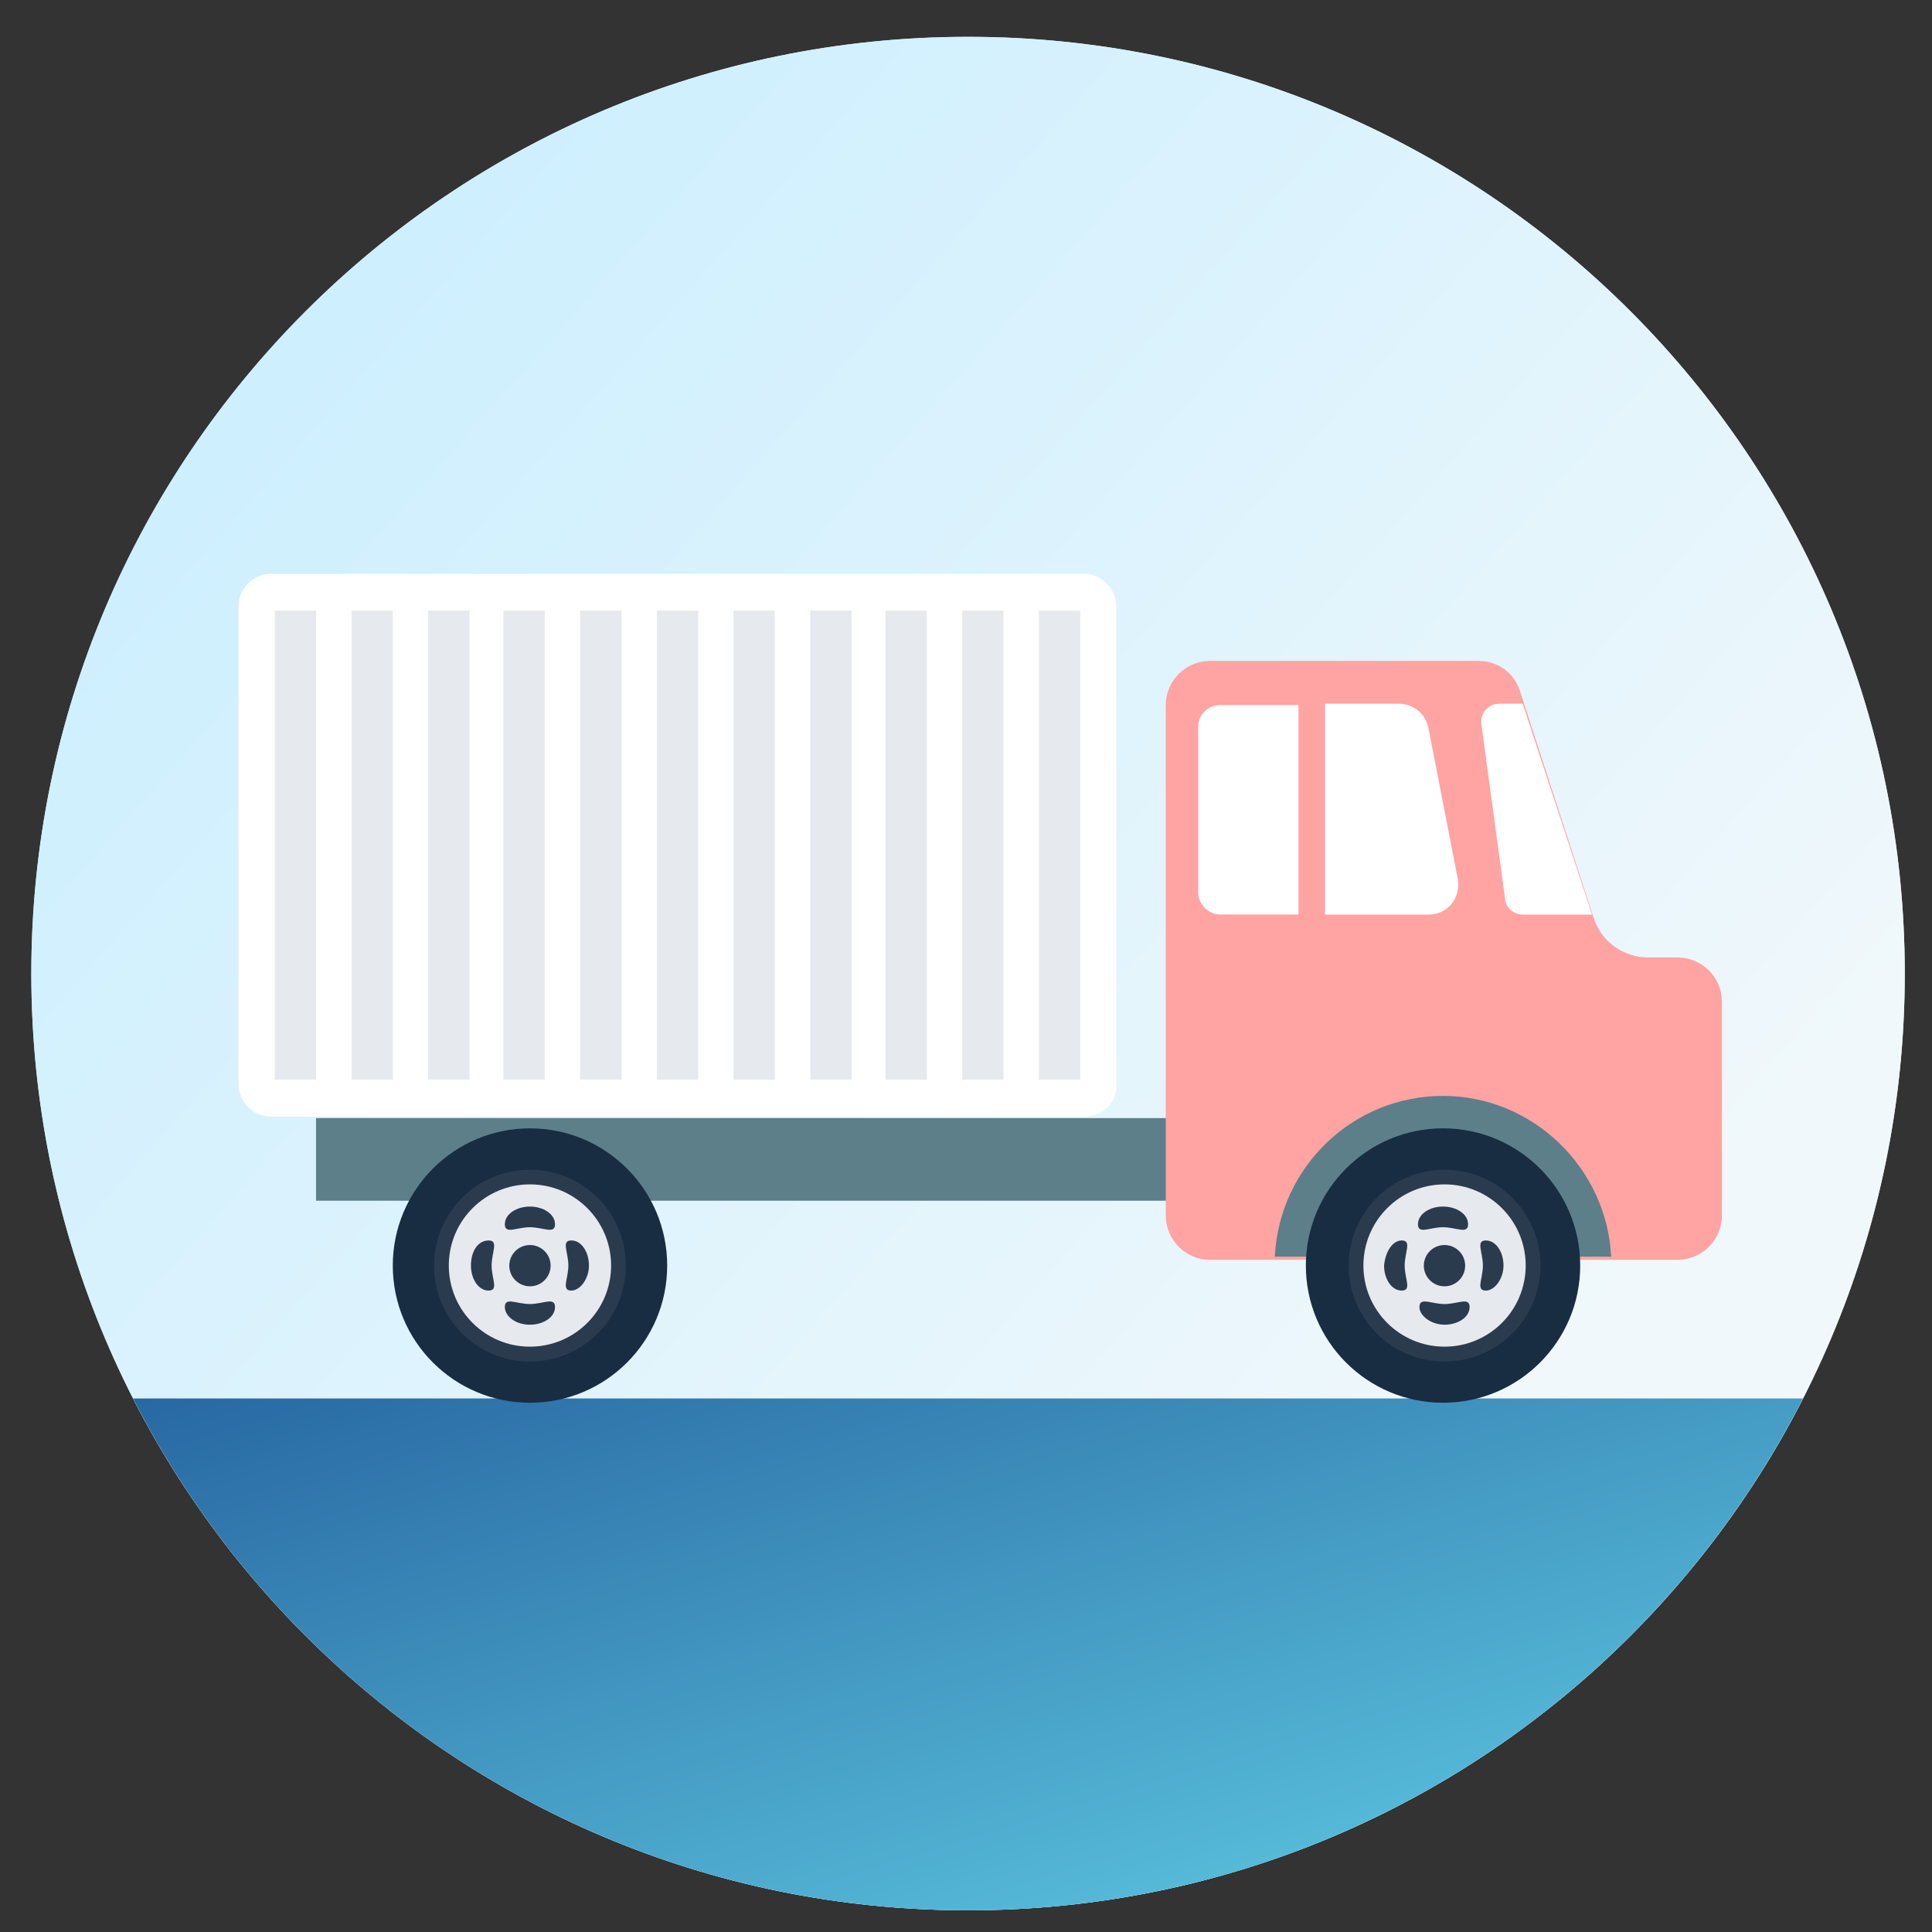<svg width="33" height="33" viewBox="0 0 33 33" fill="none" xmlns="http://www.w3.org/2000/svg">
<rect x="0" y="0" width="33" height="33" fill="#333333" stroke="none"/>
<g id="truck-svgrepo-com 4" clip-path="url(#clip0_151_1892)">
<path id="Vector" d="M16.535 32.629C25.372 32.629 32.535 25.465 32.535 16.629C32.535 7.792 25.372 0.629 16.535 0.629C7.699 0.629 0.535 7.792 0.535 16.629C0.535 25.465 7.699 32.629 16.535 32.629Z" fill="#C5EDFF"/>
<path id="Vector_2" d="M16.535 32.629C25.372 32.629 32.535 25.465 32.535 16.629C32.535 7.792 25.372 0.629 16.535 0.629C7.699 0.629 0.535 7.792 0.535 16.629C0.535 25.465 7.699 32.629 16.535 32.629Z" fill="url(#paint0_linear_151_1892)"/>
<path id="Vector_3" d="M2.273 23.887C4.919 29.077 10.311 32.63 16.535 32.63C22.759 32.63 28.151 29.077 30.796 23.887H2.273Z" fill="url(#paint1_linear_151_1892)"/>
<path id="Vector_4" d="M20.491 19.098H5.398V20.509H20.491V19.098Z" fill="#5C7F8A"/>
<path id="Vector_5" d="M18.512 19.073H4.629C4.326 19.073 4.074 18.821 4.074 18.519V10.355C4.074 10.053 4.326 9.801 4.629 9.801H18.512C18.814 9.801 19.066 10.053 19.066 10.355V18.519C19.091 18.821 18.84 19.073 18.512 19.073Z" fill="url(#paint2_linear_151_1892)"/>
<g id="Group">
<path id="Vector_6" d="M5.399 10.43H4.693V18.442H5.399V10.43Z" fill="#E6E9EE"/>
<path id="Vector_7" d="M6.709 10.43H6.004V18.442H6.709V10.43Z" fill="#E6E9EE"/>
<path id="Vector_8" d="M8.019 10.43H7.313V18.442H8.019V10.43Z" fill="#E6E9EE"/>
<path id="Vector_9" d="M9.304 10.43H8.599V18.442H9.304V10.43Z" fill="#E6E9EE"/>
<path id="Vector_10" d="M10.615 10.43H9.909V18.442H10.615V10.43Z" fill="#E6E9EE"/>
<path id="Vector_11" d="M11.925 10.43H11.22V18.442H11.925V10.43Z" fill="#E6E9EE"/>
<path id="Vector_12" d="M13.235 10.43H12.529V18.442H13.235V10.43Z" fill="#E6E9EE"/>
<path id="Vector_13" d="M14.545 10.43H13.84V18.442H14.545V10.43Z" fill="#E6E9EE"/>
<path id="Vector_14" d="M15.831 10.43H15.125V18.442H15.831V10.43Z" fill="#E6E9EE"/>
<path id="Vector_15" d="M17.141 10.43H16.436V18.442H17.141V10.43Z" fill="#E6E9EE"/>
<path id="Vector_16" d="M18.451 10.43H17.745V18.442H18.451V10.43Z" fill="#E6E9EE"/>
</g>
<path id="Vector_17" d="M28.655 16.354H28.151C27.723 16.354 27.345 16.076 27.219 15.673L25.959 11.793C25.859 11.491 25.581 11.289 25.254 11.289H20.668C20.265 11.289 19.912 11.617 19.912 12.045V20.763C19.912 21.166 20.24 21.519 20.668 21.519H28.655C29.059 21.519 29.411 21.191 29.411 20.763V17.11C29.411 16.681 29.059 16.354 28.655 16.354Z" fill="#FFA3A3"/>
<g id="Group_2">
<path id="Vector_18" d="M20.466 12.421V15.243C20.466 15.444 20.642 15.621 20.844 15.621H22.179V12.043H20.844C20.642 12.043 20.466 12.194 20.466 12.421Z" fill="white"/>
<path id="Vector_19" d="M24.901 15.018L24.397 12.423C24.346 12.196 24.145 12.02 23.893 12.02H22.633V15.623H24.397C24.724 15.623 24.951 15.345 24.901 15.018Z" fill="white"/>
<path id="Vector_20" d="M27.193 15.623H26.009C25.858 15.623 25.707 15.497 25.707 15.345L25.303 12.372C25.278 12.171 25.43 12.02 25.606 12.02H26.009L27.193 15.623Z" fill="white"/>
</g>
<path id="Vector_21" d="M27.52 21.465H21.775C21.851 19.928 23.111 18.719 24.648 18.719C26.185 18.719 27.445 19.953 27.52 21.465Z" fill="#5C7F8A"/>
<path id="Vector_22" d="M24.648 23.96C25.942 23.96 26.991 22.911 26.991 21.617C26.991 20.323 25.942 19.273 24.648 19.273C23.354 19.273 22.305 20.323 22.305 21.617C22.305 22.911 23.354 23.96 24.648 23.96Z" fill="#182D41"/>
<path id="Vector_23" d="M24.674 23.256C25.578 23.256 26.312 22.523 26.312 21.618C26.312 20.714 25.578 19.98 24.674 19.98C23.769 19.98 23.036 20.714 23.036 21.618C23.036 22.523 23.769 23.256 24.674 23.256Z" fill="#2B3B4E"/>
<path id="Vector_24" d="M24.674 23.002C25.439 23.002 26.06 22.382 26.06 21.616C26.06 20.851 25.439 20.23 24.674 20.23C23.909 20.23 23.288 20.851 23.288 21.616C23.288 22.382 23.909 23.002 24.674 23.002Z" fill="#E6E9EE"/>
<g id="Group_3">
<path id="Vector_25" d="M25.076 20.912C25.076 21.088 24.875 20.962 24.648 20.962C24.421 20.962 24.22 21.088 24.22 20.912C24.22 20.735 24.421 20.609 24.648 20.609C24.875 20.609 25.076 20.735 25.076 20.912Z" fill="#2B3B4E"/>
<path id="Vector_26" d="M24.245 22.325C24.245 22.148 24.447 22.274 24.674 22.274C24.9 22.274 25.102 22.148 25.102 22.325C25.102 22.501 24.9 22.627 24.674 22.627C24.447 22.627 24.245 22.476 24.245 22.325Z" fill="#2B3B4E"/>
<path id="Vector_27" d="M25.379 22.044C25.203 22.044 25.329 21.843 25.329 21.616C25.329 21.389 25.203 21.188 25.379 21.188C25.555 21.188 25.681 21.389 25.681 21.616C25.681 21.843 25.53 22.044 25.379 22.044Z" fill="#2B3B4E"/>
<path id="Vector_28" d="M23.943 21.188C24.119 21.188 23.993 21.389 23.993 21.616C23.993 21.843 24.119 22.044 23.943 22.044C23.767 22.044 23.641 21.843 23.641 21.616C23.666 21.364 23.792 21.188 23.943 21.188Z" fill="#2B3B4E"/>
<path id="Vector_29" d="M24.673 21.971C24.868 21.971 25.026 21.813 25.026 21.618C25.026 21.424 24.868 21.266 24.673 21.266C24.478 21.266 24.32 21.424 24.32 21.618C24.32 21.813 24.478 21.971 24.673 21.971Z" fill="#2B3B4E"/>
</g>
<path id="Vector_30" d="M9.052 23.96C10.347 23.96 11.396 22.911 11.396 21.617C11.396 20.323 10.347 19.273 9.052 19.273C7.758 19.273 6.709 20.323 6.709 21.617C6.709 22.911 7.758 23.96 9.052 23.96Z" fill="#182D41"/>
<path id="Vector_31" d="M9.052 23.256C9.956 23.256 10.69 22.523 10.69 21.618C10.69 20.714 9.956 19.98 9.052 19.98C8.147 19.98 7.414 20.714 7.414 21.618C7.414 22.523 8.147 23.256 9.052 23.256Z" fill="#2B3B4E"/>
<path id="Vector_32" d="M9.052 23.002C9.817 23.002 10.438 22.382 10.438 21.616C10.438 20.851 9.817 20.23 9.052 20.23C8.286 20.23 7.666 20.851 7.666 21.616C7.666 22.382 8.286 23.002 9.052 23.002Z" fill="#E6E9EE"/>
<g id="Group_4">
<path id="Vector_33" d="M9.48 20.912C9.48 21.088 9.278 20.962 9.051 20.962C8.825 20.962 8.623 21.088 8.623 20.912C8.623 20.735 8.825 20.609 9.051 20.609C9.278 20.609 9.48 20.735 9.48 20.912Z" fill="#2B3B4E"/>
<path id="Vector_34" d="M8.623 22.325C8.623 22.148 8.825 22.274 9.051 22.274C9.278 22.274 9.48 22.148 9.48 22.325C9.48 22.501 9.278 22.627 9.051 22.627C8.799 22.627 8.623 22.476 8.623 22.325Z" fill="#2B3B4E"/>
<path id="Vector_35" d="M9.758 22.044C9.582 22.044 9.708 21.843 9.708 21.616C9.708 21.389 9.582 21.188 9.758 21.188C9.934 21.188 10.06 21.389 10.06 21.616C10.06 21.843 9.909 22.044 9.758 22.044Z" fill="#2B3B4E"/>
<path id="Vector_36" d="M8.346 21.188C8.523 21.188 8.397 21.389 8.397 21.616C8.397 21.843 8.523 22.044 8.346 22.044C8.17 22.044 8.044 21.843 8.044 21.616C8.044 21.364 8.17 21.188 8.346 21.188Z" fill="#2B3B4E"/>
<path id="Vector_37" d="M9.052 21.971C9.247 21.971 9.405 21.813 9.405 21.618C9.405 21.424 9.247 21.266 9.052 21.266C8.857 21.266 8.699 21.424 8.699 21.618C8.699 21.813 8.857 21.971 9.052 21.971Z" fill="#2B3B4E"/>
</g>
</g>
<defs>
<linearGradient id="paint0_linear_151_1892" x1="0.535" y1="0.629" x2="27.113" y2="24.125" gradientUnits="userSpaceOnUse">
<stop stop-color="#C5EDFF"/>
<stop offset="1" stop-color="#F1F8FB"/>
</linearGradient>
<linearGradient id="paint1_linear_151_1892" x1="2.273" y1="23.887" x2="7.173" y2="39.871" gradientUnits="userSpaceOnUse">
<stop stop-color="#2868A3"/>
<stop offset="0.391" stop-color="#3F91BD"/>
<stop offset="1" stop-color="#61CEE6"/>
</linearGradient>
<linearGradient id="paint2_linear_151_1892" x1="4.074" y1="9.801" x2="19.068" y2="19.074" gradientUnits="userSpaceOnUse">
<stop stop-color="white"/>
<stop offset="1" stop-color="white"/>
</linearGradient>
<clipPath id="clip0_151_1892">
<rect width="32" height="32" fill="white" transform="translate(0.535 0.629)"/>
</clipPath>
</defs>
</svg>
